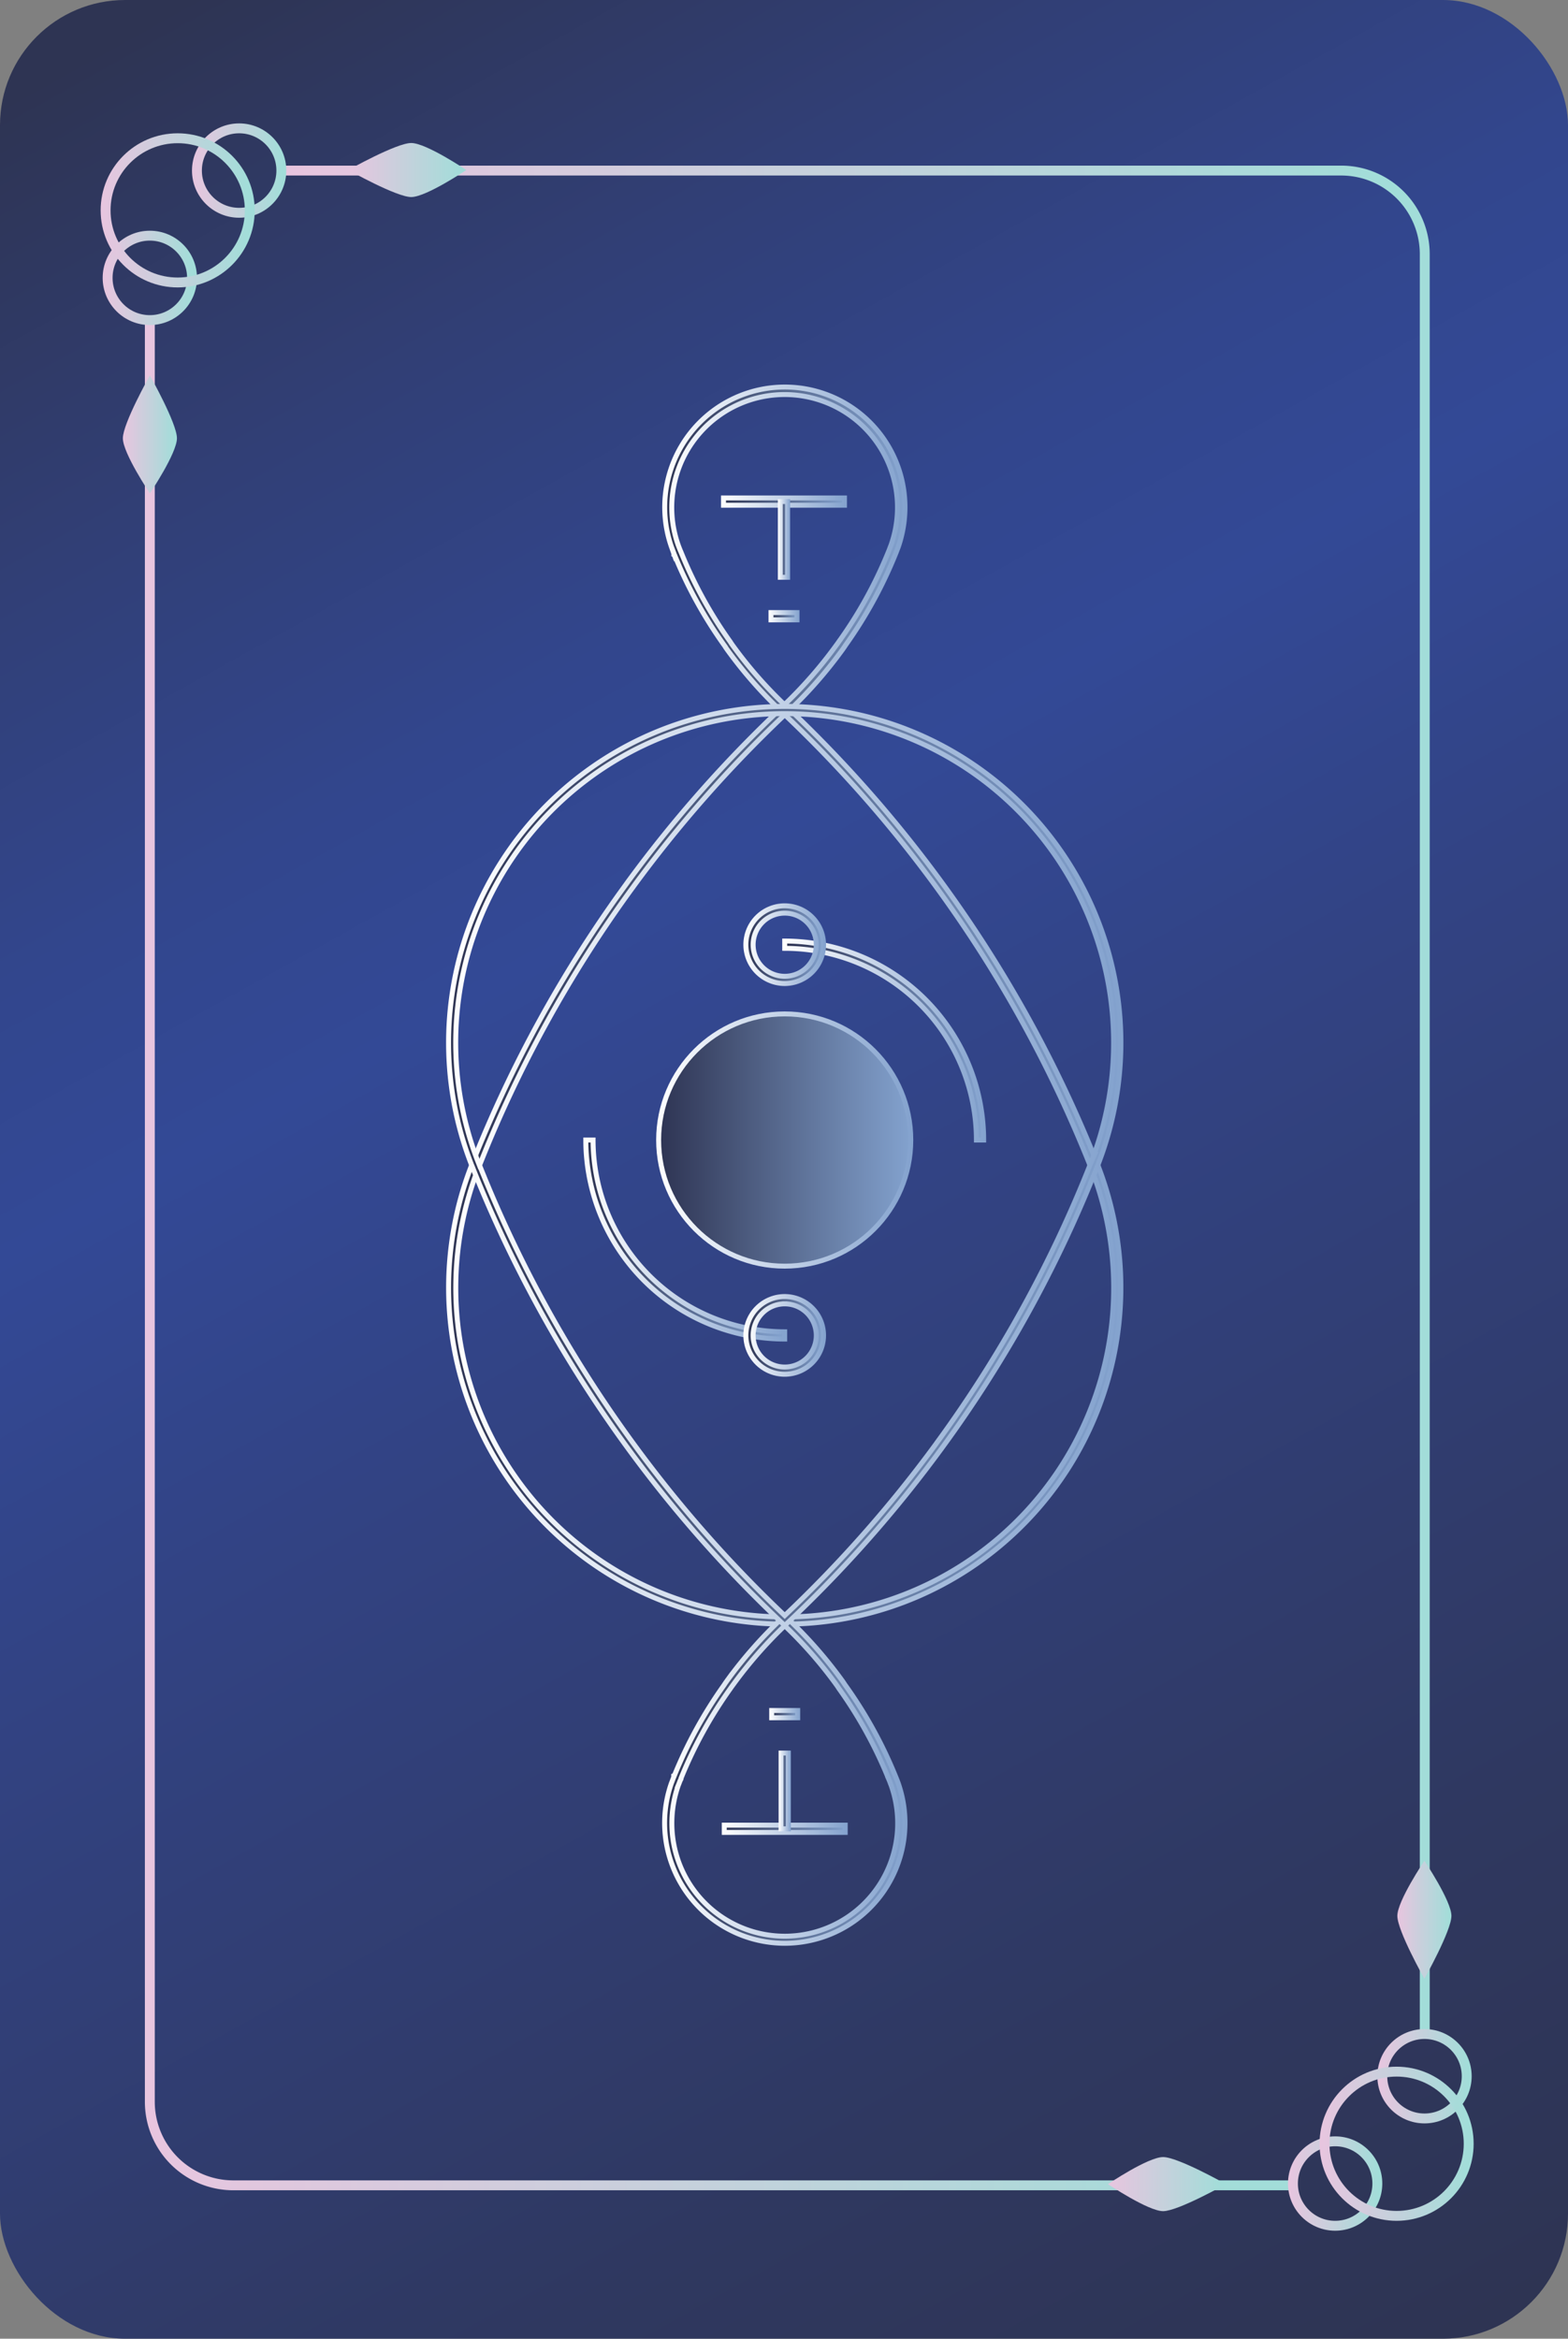 <svg xmlns="http://www.w3.org/2000/svg" xmlns:xlink="http://www.w3.org/1999/xlink" width="316.89" height="472.49" viewBox="0 0 316.89 472.49"><rect x="0" y="0" width="316.89" height="472.49" fill="#808080" stroke="none"/><defs><style>.cls-1{fill:url(#未命名漸層_191);}.cls-10,.cls-13,.cls-2,.cls-3,.cls-4,.cls-5,.cls-8,.cls-9{fill:none;stroke-width:2px;}.cls-10,.cls-13,.cls-14,.cls-15,.cls-16,.cls-17,.cls-18,.cls-19,.cls-2,.cls-20,.cls-21,.cls-22,.cls-23,.cls-24,.cls-25,.cls-26,.cls-27,.cls-28,.cls-3,.cls-4,.cls-5,.cls-8,.cls-9{stroke-miterlimit:10;}.cls-2{stroke:url(#未命名漸層_42);}.cls-3{stroke:url(#未命名漸層_42-2);}.cls-4{stroke:url(#未命名漸層_42-3);}.cls-5{stroke:url(#未命名漸層_42-4);}.cls-6{fill:url(#未命名漸層_42-5);}.cls-7{fill:url(#未命名漸層_42-6);}.cls-8{stroke:url(#未命名漸層_42-7);}.cls-9{stroke:url(#未命名漸層_42-8);}.cls-10{stroke:url(#未命名漸層_42-9);}.cls-11{fill:url(#未命名漸層_42-10);}.cls-12{fill:url(#未命名漸層_42-11);}.cls-13{stroke:url(#未命名漸層_42-12);}.cls-14{fill:url(#未命名漸層_47);stroke:url(#未命名漸層_44);}.cls-15{fill:url(#未命名漸層_47-2);stroke:url(#未命名漸層_44-2);}.cls-16{fill:url(#未命名漸層_47-3);stroke:url(#未命名漸層_44-3);}.cls-17{fill:url(#未命名漸層_47-4);stroke:url(#未命名漸層_44-4);}.cls-18{fill:url(#未命名漸層_47-5);stroke:url(#未命名漸層_44-5);}.cls-19{fill:url(#未命名漸層_47-6);stroke:url(#未命名漸層_44-6);}.cls-20{fill:url(#未命名漸層_47-7);stroke:url(#未命名漸層_44-7);}.cls-21{fill:url(#未命名漸層_47-8);stroke:url(#未命名漸層_44-8);}.cls-22{fill:url(#未命名漸層_47-9);stroke:url(#未命名漸層_44-9);}.cls-23{fill:url(#未命名漸層_47-10);stroke:url(#未命名漸層_44-10);}.cls-24{fill:url(#未命名漸層_47-11);stroke:url(#未命名漸層_44-11);}.cls-25{fill:url(#未命名漸層_47-12);stroke:url(#未命名漸層_44-12);}.cls-26{fill:url(#未命名漸層_47-13);stroke:url(#未命名漸層_44-13);}.cls-27{fill:url(#未命名漸層_47-14);stroke:url(#未命名漸層_44-14);}.cls-28{fill:url(#未命名漸層_47-15);stroke:url(#未命名漸層_44-15);}</style><linearGradient id="未命名漸層_191" x1="29.8" y1="4.68" x2="290.74" y2="474.37" gradientUnits="userSpaceOnUse"><stop offset="0" stop-color="#2e3453"/><stop offset="0.16" stop-color="#313f76"/><stop offset="0.29" stop-color="#32468d"/><stop offset="0.38" stop-color="#334996"/><stop offset="0.52" stop-color="#324384"/><stop offset="0.83" stop-color="#2f3860"/><stop offset="1" stop-color="#2e3453"/></linearGradient><linearGradient id="未命名漸層_42" x1="29.28" y1="253.58" x2="261.27" y2="253.58" gradientUnits="userSpaceOnUse"><stop offset="0" stop-color="#e8c5df"/><stop offset="0.96" stop-color="#a2ddd9"/></linearGradient><linearGradient id="未命名漸層_42-2" x1="56.86" y1="222.2" x2="288.94" y2="222.2" xlink:href="#未命名漸層_42"/><linearGradient id="未命名漸層_42-3" x1="38.81" y1="34.46" x2="57.86" y2="34.46" xlink:href="#未命名漸層_42"/><linearGradient id="未命名漸層_42-4" x1="20.75" y1="56.14" x2="39.8" y2="56.14" xlink:href="#未命名漸層_42"/><linearGradient id="未命名漸層_42-5" x1="70.4" y1="34.35" x2="94.24" y2="34.35" xlink:href="#未命名漸層_42"/><linearGradient id="未命名漸層_42-6" x1="24.83" y1="87.76" x2="35.76" y2="87.76" xlink:href="#未命名漸層_42"/><linearGradient id="未命名漸層_42-7" x1="20.34" y1="42.5" x2="51.49" y2="42.5" xlink:href="#未命名漸層_42"/><linearGradient id="未命名漸層_42-8" x1="260.3" y1="441.14" x2="279.35" y2="441.14" xlink:href="#未命名漸層_42"/><linearGradient id="未命名漸層_42-9" x1="278.36" y1="419.46" x2="297.41" y2="419.46" xlink:href="#未命名漸層_42"/><linearGradient id="未命名漸層_42-10" x1="223.92" y1="441.26" x2="247.76" y2="441.26" xlink:href="#未命名漸層_42"/><linearGradient id="未命名漸層_42-11" x1="282.4" y1="387.85" x2="293.33" y2="387.85" xlink:href="#未命名漸層_42"/><linearGradient id="未命名漸層_42-12" x1="266.67" y1="433.1" x2="297.82" y2="433.1" xlink:href="#未命名漸層_42"/><linearGradient id="未命名漸層_47" x1="134.32" y1="111.28" x2="182.87" y2="111.28" gradientUnits="userSpaceOnUse"><stop offset="0" stop-color="#2e3453"/><stop offset="1" stop-color="#83a2ce"/></linearGradient><linearGradient id="未命名漸層_44" x1="133.82" y1="111.38" x2="183.37" y2="111.38" gradientUnits="userSpaceOnUse"><stop offset="0" stop-color="#fff"/><stop offset="1" stop-color="#83a2ce"/></linearGradient><linearGradient id="未命名漸層_47-2" x1="90.66" y1="235.26" x2="226.53" y2="235.26" xlink:href="#未命名漸層_47"/><linearGradient id="未命名漸層_44-2" x1="90.16" y1="235.17" x2="227.03" y2="235.17" xlink:href="#未命名漸層_44"/><linearGradient id="未命名漸層_47-3" x1="134.32" y1="359.51" x2="182.87" y2="359.51" xlink:href="#未命名漸層_47"/><linearGradient id="未命名漸層_44-3" x1="133.82" y1="359.42" x2="183.37" y2="359.42" xlink:href="#未命名漸層_44"/><linearGradient id="未命名漸層_47-4" x1="90.66" y1="235.53" x2="226.53" y2="235.53" xlink:href="#未命名漸層_47"/><linearGradient id="未命名漸層_44-4" x1="90.16" y1="235.63" x2="227.03" y2="235.63" xlink:href="#未命名漸層_44"/><linearGradient id="未命名漸層_47-5" x1="133.12" y1="230.32" x2="184.07" y2="230.32" xlink:href="#未命名漸層_47"/><linearGradient id="未命名漸層_44-5" x1="132.62" y1="230.32" x2="184.57" y2="230.32" xlink:href="#未命名漸層_44"/><linearGradient id="未命名漸層_47-6" x1="118.39" y1="250.43" x2="158.59" y2="250.43" xlink:href="#未命名漸層_47"/><linearGradient id="未命名漸層_44-6" x1="117.89" y1="250.43" x2="159.09" y2="250.43" xlink:href="#未命名漸層_44"/><linearGradient id="未命名漸層_47-7" x1="158.59" y1="210.22" x2="198.8" y2="210.22" xlink:href="#未命名漸層_47"/><linearGradient id="未命名漸層_44-7" x1="158.09" y1="210.22" x2="199.3" y2="210.22" xlink:href="#未命名漸層_44"/><linearGradient id="未命名漸層_47-8" x1="150.75" y1="190.85" x2="166.44" y2="190.85" xlink:href="#未命名漸層_47"/><linearGradient id="未命名漸層_44-8" x1="150.25" y1="190.85" x2="166.94" y2="190.85" xlink:href="#未命名漸層_44"/><linearGradient id="未命名漸層_47-9" x1="150.75" y1="269.79" x2="166.44" y2="269.79" xlink:href="#未命名漸層_47"/><linearGradient id="未命名漸層_44-9" x1="150.25" y1="269.79" x2="166.94" y2="269.79" xlink:href="#未命名漸層_44"/><linearGradient id="未命名漸層_47-10" x1="146.22" y1="101.33" x2="170.67" y2="101.33" xlink:href="#未命名漸層_47"/><linearGradient id="未命名漸層_44-10" x1="145.72" y1="101.33" x2="171.17" y2="101.33" xlink:href="#未命名漸層_44"/><linearGradient id="未命名漸層_47-11" x1="157.71" y1="108.98" x2="159.18" y2="108.98" xlink:href="#未命名漸層_47"/><linearGradient id="未命名漸層_44-11" x1="157.21" y1="108.98" x2="159.68" y2="108.98" xlink:href="#未命名漸層_44"/><linearGradient id="未命名漸層_47-12" x1="155.82" y1="124.49" x2="161.08" y2="124.49" xlink:href="#未命名漸層_47"/><linearGradient id="未命名漸層_44-12" x1="155.32" y1="124.49" x2="161.58" y2="124.49" xlink:href="#未命名漸層_44"/><linearGradient id="未命名漸層_47-13" x1="146.37" y1="369.46" x2="170.82" y2="369.46" xlink:href="#未命名漸層_47"/><linearGradient id="未命名漸層_44-13" x1="145.87" y1="369.46" x2="171.32" y2="369.46" xlink:href="#未命名漸層_44"/><linearGradient id="未命名漸層_47-14" x1="157.86" y1="361.81" x2="159.33" y2="361.81" xlink:href="#未命名漸層_47"/><linearGradient id="未命名漸層_44-14" x1="157.36" y1="361.81" x2="159.83" y2="361.81" xlink:href="#未命名漸層_44"/><linearGradient id="未命名漸層_47-15" x1="155.96" y1="346.3" x2="161.23" y2="346.3" xlink:href="#未命名漸層_47"/><linearGradient id="未命名漸層_44-15" x1="155.46" y1="346.3" x2="161.73" y2="346.3" xlink:href="#未命名漸層_44"/></defs><g id="圖層_2" data-name="圖層 2"><g id="圖層_1-2" data-name="圖層 1"><rect class="cls-1" width="316.89" height="472.49" rx="25.28"/><path class="cls-2" d="M261.27,441.5H47.16a16.88,16.88,0,0,1-16.88-16.88V64.67"/><path class="cls-3" d="M56.86,34.46H271.05a16.89,16.89,0,0,1,16.89,16.88v359.6"/><circle class="cls-4" cx="48.33" cy="34.46" r="8.53"/><circle class="cls-5" cx="30.28" cy="56.14" r="8.53"/><path class="cls-6" d="M83.11,39.81c-3,0-12.71-5.46-12.71-5.46s9.69-5.46,12.71-5.46,11.13,5.46,11.13,5.46S86.12,39.81,83.11,39.81Z"/><path class="cls-7" d="M24.83,88.54c0-3,5.46-12.7,5.46-12.7s5.47,9.68,5.47,12.7-5.47,11.14-5.47,11.14S24.83,91.56,24.83,88.54Z"/><circle class="cls-8" cx="35.91" cy="42.5" r="14.57"/><circle class="cls-9" cx="269.83" cy="441.14" r="8.53"/><circle class="cls-10" cx="287.89" cy="419.46" r="8.53"/><path class="cls-11" d="M235.06,435.79c3,0,12.7,5.47,12.7,5.47s-9.69,5.46-12.7,5.46-11.14-5.46-11.14-5.46S232,435.79,235.06,435.79Z"/><path class="cls-12" d="M293.33,387.06c0,3-5.46,12.71-5.46,12.71s-5.47-9.69-5.47-12.71,5.47-11.13,5.47-11.13S293.33,384.05,293.33,387.06Z"/><circle class="cls-13" cx="282.25" cy="433.1" r="14.57"/><path class="cls-14" d="M158.6,144.37l-.5-.47a87.8,87.8,0,0,1-11-12.47c-.22-.3-.44-.61-.64-.94a88.63,88.63,0,0,1-10.12-18.34l-.15-.08v-.3c-.1-.25-.2-.51-.29-.76l-.16-.41a24.28,24.28,0,1,1,47.16-8.14,24.6,24.6,0,0,1-1.39,8.14l-.15.37c-.14.38-.25.66-.36.93a89.16,89.16,0,0,1-10.11,18.44c-.23.36-.49.74-.76,1.1a89.15,89.15,0,0,1-11,12.46Zm-21-32.9a87.65,87.65,0,0,0,10,18.21c.2.33.4.61.6.88a86.79,86.79,0,0,0,10.34,11.8,88.31,88.31,0,0,0,10.32-11.79q.39-.52.72-1a87.16,87.16,0,0,0,10-18.17c.12-.28.22-.54.31-.8l.18-.46a22.81,22.81,0,1,0-43,0l.13.35.25.64h0Z"/><path class="cls-15" d="M158.59,328.13a68,68,0,0,1-63.25-92.79l.06-.14a254.86,254.86,0,0,1,31.2-56.64c.07-.1.12-.16.16-.23a256.86,256.86,0,0,1,31.34-35.47l.5-.47.5.47a257.8,257.8,0,0,1,62.68,92.32l.07.16a68,68,0,0,1-63.26,92.79ZM96.67,236a66.48,66.48,0,1,0,123.87.06h0l-.08-.19A256,256,0,0,0,158.6,144.4,256.43,256.43,0,0,0,128,179.13a2.85,2.85,0,0,1-.24.33,253.24,253.24,0,0,0-31,56.36Z"/><path class="cls-16" d="M158.59,392.6a24.3,24.3,0,0,1-22.88-32.4l.15-.38c.1-.28.2-.54.3-.79v-.3l.16-.08a89.12,89.12,0,0,1,10-18.2c.23-.35.49-.73.76-1.1a89.07,89.07,0,0,1,11-12.45l.5-.48.5.47a88.35,88.35,0,0,1,11,12.47c.22.3.44.61.64.94A88.85,88.85,0,0,1,181,358.9c.11.26.22.54.33.82l.18.48a24.3,24.3,0,0,1-22.89,32.4Zm-21.12-32.89c-.08.2-.16.4-.23.6l-.16.39a23.08,23.08,0,0,0-1.3,7.63,22.82,22.82,0,1,0,44.32-7.63l-.14-.35c-.13-.37-.23-.63-.34-.88a88,88,0,0,0-10.09-18.36c-.2-.33-.4-.6-.6-.88a86.71,86.71,0,0,0-10.34-11.79,88.23,88.23,0,0,0-10.32,11.78q-.39.52-.72,1a88,88,0,0,0-9.92,18.05l0,.13h0Z"/><path class="cls-17" d="M158.59,328.41l-.5-.48A257.41,257.41,0,0,1,95.41,235.6l-.07-.15a67.94,67.94,0,1,1,126.51,0l-.08.17a254.87,254.87,0,0,1-31.18,56.62c-.08.1-.12.16-.16.22a256.86,256.86,0,0,1-31.34,35.47ZM96.65,234.77l.08.19a256,256,0,0,0,61.86,91.43,256.27,256.27,0,0,0,30.61-34.72,3.92,3.92,0,0,1,.24-.34,253.18,253.18,0,0,0,31-56.35l.08-.18a66.48,66.48,0,1,0-123.88,0Z"/><circle class="cls-18" cx="158.59" cy="230.32" r="25.48"/><path class="cls-19" d="M158.59,270.53a40.26,40.26,0,0,1-40.2-40.21h1.47a38.78,38.78,0,0,0,38.73,38.74Z"/><path class="cls-20" d="M198.8,230.32h-1.47a38.78,38.78,0,0,0-38.74-38.73v-1.47A40.26,40.26,0,0,1,198.8,230.32Z"/><path class="cls-21" d="M158.59,198.7a7.85,7.85,0,1,1,7.85-7.85A7.85,7.85,0,0,1,158.59,198.7Zm0-14.22a6.38,6.38,0,1,0,6.38,6.37A6.38,6.38,0,0,0,158.59,184.48Z"/><path class="cls-22" d="M158.59,277.64a7.85,7.85,0,1,1,7.85-7.85A7.85,7.85,0,0,1,158.59,277.64Zm0-14.22a6.38,6.38,0,1,0,6.38,6.37A6.38,6.38,0,0,0,158.59,263.42Z"/><rect class="cls-23" x="146.22" y="100.6" width="24.45" height="1.47"/><rect class="cls-24" x="157.71" y="101.33" width="1.47" height="15.3"/><rect class="cls-25" x="155.82" y="123.76" width="5.26" height="1.47"/><rect class="cls-26" x="146.37" y="368.73" width="24.45" height="1.47"/><rect class="cls-27" x="157.86" y="354.17" width="1.47" height="15.3"/><rect class="cls-28" x="155.96" y="345.57" width="5.26" height="1.47"/></g></g></svg>